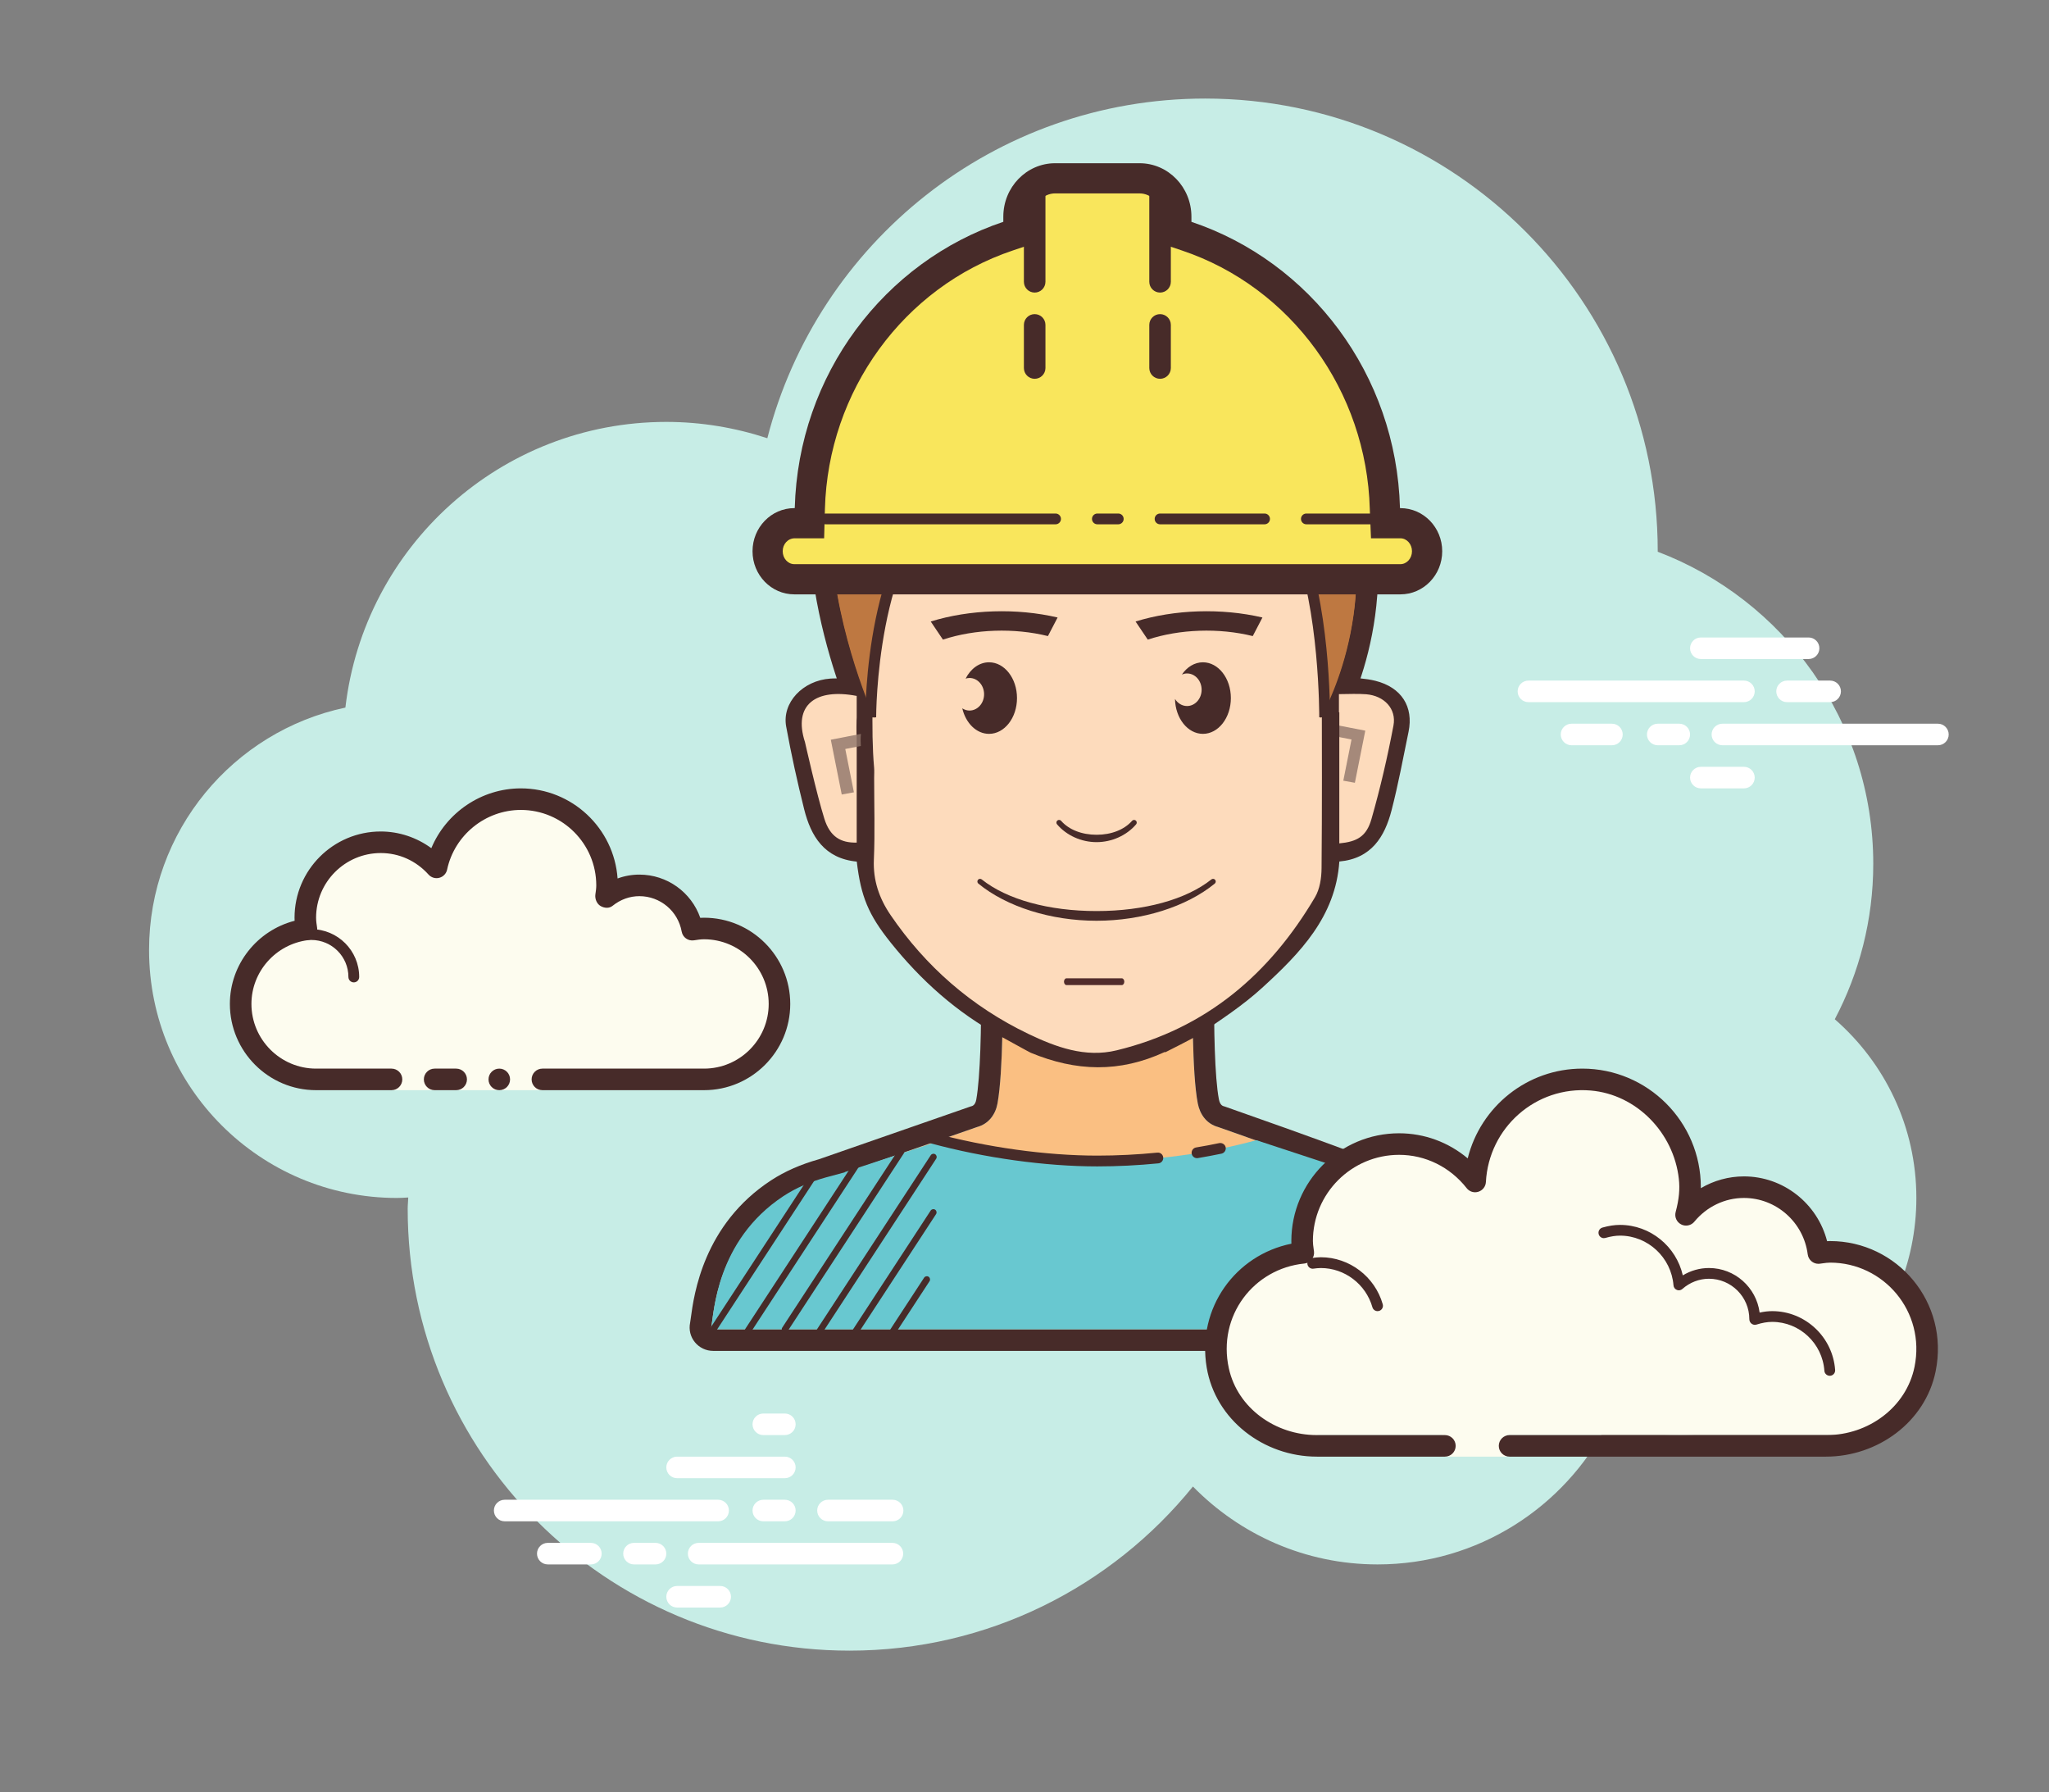 <?xml version="1.0" encoding="UTF-8" standalone="no"?>
<!DOCTYPE svg PUBLIC "-//W3C//DTD SVG 1.1//EN" "http://www.w3.org/Graphics/SVG/1.1/DTD/svg11.dtd">
<!-- Created with Vectornator (http://vectornator.io/) -->
<svg height="100%" stroke-miterlimit="10" style="fill-rule:nonzero;clip-rule:evenodd;stroke-linecap:round;stroke-linejoin:round;" version="1.1" viewBox="0 0 95.07 83.145" width="100%" xml:space="preserve" xmlns="http://www.w3.org/2000/svg" xmlns:vectornator="http://vectornator.io" xmlns:xlink="http://www.w3.org/1999/xlink">
<rect x="0" y="0" width="95.07" height="83.145" fill="#808080" stroke="none"/>
<defs/>
<g id="Calque-1" vectornator:layerName="Calque 1">
<path d="M85.131 47.282C86.266 45.127 86.916 42.677 86.916 40.072C86.916 33.451 82.757 27.815 76.915 25.594C76.915 25.587 76.916 25.58 76.916 25.572C76.916 13.974 67.514 4.572 55.916 4.572C46.132 4.572 37.935 11.273 35.603 20.329C34.127 19.844 32.554 19.572 30.916 19.572C23.224 19.572 16.893 25.365 16.026 32.824C10.822 33.925 6.916 38.541 6.916 44.072C6.916 50.423 12.065 55.572 18.416 55.572C18.593 55.572 18.768 55.56 18.942 55.55C18.938 55.725 18.916 55.896 18.916 56.072C18.916 67.394 28.094 76.572 39.416 76.572C45.853 76.572 51.591 73.6 55.35 68.958C57.528 71.183 60.556 72.572 63.916 72.572C68.566 72.572 72.59 69.922 74.582 66.054C75.634 66.389 76.753 66.572 77.916 66.572C83.991 66.572 88.916 61.647 88.916 55.572C88.916 52.261 87.446 49.299 85.131 47.282Z" fill="#c7ede6" fill-rule="nonzero" opacity="1" stroke="none" vectornator:layerName="path"/>
<path d="M33.321 70.572L23.416 70.572C23.14 70.572 22.916 70.348 22.916 70.072C22.916 69.796 23.14 69.572 23.416 69.572L33.321 69.572C33.597 69.572 33.821 69.796 33.821 70.072C33.821 70.348 33.598 70.572 33.321 70.572ZM36.416 70.572L35.416 70.572C35.14 70.572 34.916 70.348 34.916 70.072C34.916 69.796 35.14 69.572 35.416 69.572L36.416 69.572C36.692 69.572 36.916 69.796 36.916 70.072C36.916 70.348 36.693 70.572 36.416 70.572ZM41.407 72.572L32.416 72.572C32.14 72.572 31.916 72.348 31.916 72.072C31.916 71.796 32.14 71.572 32.416 71.572L41.407 71.572C41.683 71.572 41.907 71.796 41.907 72.072C41.907 72.348 41.683 72.572 41.407 72.572ZM30.416 72.572L29.416 72.572C29.14 72.572 28.916 72.348 28.916 72.072C28.916 71.796 29.14 71.572 29.416 71.572L30.416 71.572C30.692 71.572 30.916 71.796 30.916 72.072C30.916 72.348 30.693 72.572 30.416 72.572ZM27.416 72.572L25.416 72.572C25.14 72.572 24.916 72.348 24.916 72.072C24.916 71.796 25.14 71.572 25.416 71.572L27.416 71.572C27.692 71.572 27.916 71.796 27.916 72.072C27.916 72.348 27.693 72.572 27.416 72.572ZM33.416 74.572L31.416 74.572C31.14 74.572 30.916 74.348 30.916 74.072C30.916 73.796 31.14 73.572 31.416 73.572L33.416 73.572C33.692 73.572 33.916 73.796 33.916 74.072C33.916 74.348 33.692 74.572 33.416 74.572ZM36.416 65.572C36.239 65.572 35.593 65.572 35.416 65.572C35.14 65.572 34.916 65.796 34.916 66.072C34.916 66.348 35.14 66.572 35.416 66.572C35.593 66.572 36.239 66.572 36.416 66.572C36.692 66.572 36.916 66.348 36.916 66.072C36.916 65.796 36.692 65.572 36.416 65.572ZM36.416 67.572C36.239 67.572 31.593 67.572 31.416 67.572C31.14 67.572 30.916 67.796 30.916 68.072C30.916 68.348 31.14 68.572 31.416 68.572C31.593 68.572 36.239 68.572 36.416 68.572C36.692 68.572 36.916 68.348 36.916 68.072C36.916 67.796 36.692 67.572 36.416 67.572ZM41.416 69.572C41.239 69.572 38.593 69.572 38.416 69.572C38.14 69.572 37.916 69.796 37.916 70.072C37.916 70.348 38.14 70.572 38.416 70.572C38.593 70.572 41.239 70.572 41.416 70.572C41.692 70.572 41.916 70.348 41.916 70.072C41.916 69.796 41.692 69.572 41.416 69.572ZM80.916 32.572L70.916 32.572C70.64 32.572 70.416 32.348 70.416 32.072C70.416 31.796 70.64 31.572 70.916 31.572L80.916 31.572C81.192 31.572 81.416 31.796 81.416 32.072C81.416 32.348 81.192 32.572 80.916 32.572ZM84.916 32.572L82.916 32.572C82.64 32.572 82.416 32.348 82.416 32.072C82.416 31.796 82.64 31.572 82.916 31.572L84.916 31.572C85.192 31.572 85.416 31.796 85.416 32.072C85.416 32.348 85.192 32.572 84.916 32.572ZM89.916 34.572L79.916 34.572C79.64 34.572 79.416 34.348 79.416 34.072C79.416 33.796 79.64 33.572 79.916 33.572L89.916 33.572C90.192 33.572 90.416 33.796 90.416 34.072C90.416 34.348 90.193 34.572 89.916 34.572ZM77.916 34.572L76.916 34.572C76.64 34.572 76.416 34.348 76.416 34.072C76.416 33.796 76.64 33.572 76.916 33.572L77.916 33.572C78.192 33.572 78.416 33.796 78.416 34.072C78.416 34.348 78.192 34.572 77.916 34.572ZM74.791 34.572L72.916 34.572C72.64 34.572 72.416 34.348 72.416 34.072C72.416 33.796 72.64 33.572 72.916 33.572L74.791 33.572C75.067 33.572 75.291 33.796 75.291 34.072C75.291 34.348 75.067 34.572 74.791 34.572ZM83.916 30.572L78.916 30.572C78.64 30.572 78.416 30.348 78.416 30.072C78.416 29.796 78.64 29.572 78.916 29.572L83.916 29.572C84.192 29.572 84.416 29.796 84.416 30.072C84.416 30.348 84.193 30.572 83.916 30.572ZM80.916 36.572L78.916 36.572C78.64 36.572 78.416 36.348 78.416 36.072C78.416 35.796 78.64 35.572 78.916 35.572L80.916 35.572C81.192 35.572 81.416 35.796 81.416 36.072C81.416 36.348 81.192 36.572 80.916 36.572Z" fill="#ffffff" fill-rule="nonzero" opacity="1" stroke="none" vectornator:layerName="path"/>
<path d="M18.166 50.072C18.166 50.072 16.599 50.072 14.666 50.072C12.733 50.072 11.166 48.505 11.166 46.572C11.166 44.791 12.501 43.338 14.221 43.117C14.193 42.938 14.166 42.759 14.166 42.572C14.166 40.639 15.733 39.072 17.666 39.072C18.698 39.072 19.616 39.527 20.256 40.237C20.64 38.429 22.243 37.072 24.166 37.072C26.375 37.072 28.166 38.863 28.166 41.072C28.166 41.263 28.136 41.446 28.11 41.63C28.538 41.286 29.075 41.072 29.666 41.072C30.894 41.072 31.911 41.959 32.121 43.127C32.3 43.099 32.479 43.072 32.666 43.072C34.599 43.072 36.166 44.639 36.166 46.572C36.166 48.505 34.599 50.072 32.666 50.072C30.733 50.072 25.166 50.072 25.166 50.072L25.166 50.572L18.166 50.572L18.166 50.072Z" fill="#fdfcef" fill-rule="nonzero" opacity="1" stroke="none" vectornator:layerName="path"/>
<path d="M16.416 45.572C16.554 45.572 16.666 45.46 16.666 45.322C16.666 44.099 15.671 43.104 14.448 43.104C14.414 43.113 13.711 43.103 13.204 43.24C13.071 43.276 12.992 43.413 13.028 43.546C13.064 43.68 13.201 43.759 13.334 43.722C13.778 43.602 14.434 43.602 14.447 43.604C15.395 43.604 16.166 44.375 16.166 45.322C16.166 45.46 16.278 45.572 16.416 45.572ZM23.166 49.572C22.89 49.572 22.666 49.796 22.666 50.072C22.666 50.349 22.89 50.572 23.166 50.572C23.442 50.572 23.666 50.349 23.666 50.072C23.666 49.796 23.442 49.572 23.166 49.572Z" fill="#472b29" fill-rule="nonzero" opacity="1" stroke="none" vectornator:layerName="path"/>
<path d="M14.666 50.572L18.166 50.572C18.442 50.572 18.666 50.348 18.666 50.072C18.666 49.796 18.442 49.572 18.166 49.572L14.666 49.572C13.012 49.572 11.666 48.226 11.666 46.572C11.666 45.076 12.791 43.804 14.284 43.613C14.418 43.595 14.539 43.525 14.62 43.417C14.701 43.309 14.735 43.173 14.714 43.04C14.691 42.886 14.666 42.732 14.666 42.572C14.666 40.918 16.012 39.572 17.666 39.572C18.516 39.572 19.304 39.927 19.885 40.572C20.01 40.711 20.206 40.77 20.385 40.72C20.567 40.671 20.706 40.525 20.745 40.341C21.086 38.737 22.525 37.572 24.166 37.572C26.096 37.572 27.666 39.142 27.666 41.072C27.666 41.215 27.645 41.352 27.625 41.49C27.596 41.693 27.688 41.928 27.867 42.03C28.046 42.132 28.263 42.148 28.423 42.02C28.788 41.727 29.217 41.572 29.666 41.572C30.632 41.572 31.458 42.263 31.629 43.216C31.677 43.483 31.925 43.662 32.198 43.621C32.352 43.597 32.506 43.572 32.666 43.572C34.32 43.572 35.666 44.918 35.666 46.572C35.666 48.226 34.32 49.572 32.666 49.572L25.166 49.572C24.89 49.572 24.666 49.796 24.666 50.072C24.666 50.348 24.89 50.572 25.166 50.572L32.666 50.572C34.872 50.572 36.666 48.778 36.666 46.572C36.666 44.366 34.872 42.572 32.666 42.572C32.607 42.572 32.55 42.574 32.492 42.578C32.078 41.392 30.955 40.572 29.666 40.572C29.317 40.572 28.977 40.633 28.655 40.752C28.49 38.419 26.54 36.572 24.166 36.572C22.335 36.572 20.7 37.699 20.013 39.346C19.333 38.848 18.511 38.572 17.666 38.572C15.46 38.572 13.666 40.366 13.666 42.572C13.666 42.62 13.667 42.667 13.67 42.714C11.927 43.162 10.666 44.741 10.666 46.572C10.666 48.778 12.46 50.572 14.666 50.572Z" fill="#472b29" fill-rule="nonzero" opacity="1" stroke="none" vectornator:layerName="path"/>
<path d="M20.166 49.572C20.325 49.572 21.007 49.572 21.166 49.572C21.442 49.572 21.666 49.796 21.666 50.072C21.666 50.348 21.442 50.572 21.166 50.572C21.007 50.572 20.325 50.572 20.166 50.572C19.89 50.572 19.666 50.348 19.666 50.072C19.666 49.796 19.89 49.572 20.166 49.572Z" fill="#472b29" fill-rule="nonzero" opacity="1" stroke="none" vectornator:layerName="path"/>
<path d="M40.122 33.467C39.964 33.12 36.285 24.908 39.08 19.324C40.237 17.011 42.337 15.497 45.32 14.822C47.039 13.637 49.1 12.986 51.137 12.986C52.846 12.986 54.505 13.428 56.069 14.3C59.952 16.465 62.339 20.744 62.831 22.363C64.67 28.4 61.82 33.307 61.698 33.513L60.758 35.1L60.769 33.255C60.769 33.205 60.784 28.531 59.674 25.54C58.254 26.333 56.53 26.75 54.649 26.75C51.402 26.75 47.811 25.564 44.246 23.319C41.079 25.807 41.078 33.178 41.078 33.255L41.09 35.587L40.122 33.467Z" fill="#be7841" fill-rule="nonzero" opacity="1" stroke="none" vectornator:layerName="path"/>
<path d="M51.136 13.486C52.648 13.486 54.245 13.856 55.826 14.737C59.647 16.868 61.913 21.064 62.353 22.509C64.148 28.404 61.268 33.259 61.268 33.259C61.268 33.259 61.303 27.877 59.914 24.81C58.481 25.756 56.684 26.25 54.648 26.25C51.571 26.25 47.95 25.121 44.228 22.716C40.534 25.174 40.578 33.259 40.578 33.259C40.578 33.259 33.582 17.899 45.527 15.287C47.044 14.219 49.007 13.486 51.136 13.486M51.136 12.486C49.03 12.486 46.901 13.149 45.116 14.356C42.029 15.076 39.848 16.671 38.632 19.1C35.731 24.896 39.504 33.319 39.666 33.675L41.596 37.913L41.576 33.256C41.567 31.291 42.055 26.054 44.293 23.941C47.835 26.109 51.402 27.252 54.647 27.252C56.387 27.252 58.002 26.909 59.386 26.253C60.282 29.147 60.267 33.209 60.267 33.254L60.243 36.946L62.127 33.77C62.254 33.556 65.21 28.464 63.308 22.218C62.775 20.468 60.364 16.123 56.312 13.864C54.674 12.95 52.932 12.486 51.136 12.486L51.136 12.486Z" fill="#472b29" fill-rule="nonzero" opacity="1" stroke="none" vectornator:layerName="path"/>
<path d="M65.8 55.775C65.129 55.301 56.524 52.284 56.524 52.284C55.977 52.137 55.673 51.689 55.575 51.189C55.299 49.773 55.332 46.367 55.339 45.759C55.34 45.711 55.296 45.675 55.242 45.675L54.917 45.675L46.938 45.675L46.613 45.675C46.559 45.675 46.516 45.712 46.516 45.759C46.522 46.361 46.55 49.698 46.28 51.189C46.189 51.691 45.878 52.137 45.331 52.284L38.297 54.731C37.593 54.926 36.916 55.205 36.322 55.594C33.217 57.625 33.128 60.949 32.999 61.568C32.988 61.621 33.034 61.669 33.094 61.669L50.927 61.669L68.76 61.669C68.821 61.669 68.866 61.621 68.855 61.568C68.732 60.966 68.686 57.816 65.8 55.775Z" fill="#fabf82" fill-rule="nonzero" opacity="1" stroke="none" vectornator:layerName="path"/>
<path d="M55.243 45.674C55.297 45.674 55.34 45.71 55.34 45.758C55.333 46.366 55.3 49.772 55.576 51.188C55.674 51.689 55.978 52.136 56.525 52.283C56.525 52.283 65.13 55.299 65.801 55.774C68.687 57.816 68.733 60.966 68.858 61.566C68.869 61.619 68.823 61.667 68.763 61.667L50.929 61.667L33.096 61.667C33.035 61.667 32.99 61.619 33.001 61.566C33.13 60.947 33.219 57.623 36.324 55.592C36.918 55.203 37.595 54.925 38.299 54.729L45.333 52.282C45.88 52.135 46.191 51.689 46.282 51.187C46.552 49.696 46.524 46.359 46.518 45.757C46.517 45.709 46.561 45.673 46.614 45.673L46.939 45.673L54.918 45.673L55.243 45.674M55.243 44.674L54.918 44.674L46.939 44.674L46.614 44.674C46.32 44.674 46.034 44.793 45.829 45C45.625 45.207 45.514 45.48 45.517 45.77C45.537 47.607 45.489 49.95 45.297 51.01C45.25 51.27 45.116 51.306 45.072 51.318L45.037 51.327L45.003 51.339L37.998 53.776C37.156 54.012 36.408 54.342 35.775 54.756C32.636 56.809 32.198 60.06 32.054 61.128C32.04 61.23 32.031 61.31 32.02 61.363C31.954 61.682 32.034 62.01 32.24 62.263C32.449 62.52 32.76 62.667 33.094 62.667L50.927 62.667L68.76 62.667C69.094 62.667 69.405 62.52 69.614 62.263C69.82 62.01 69.9 61.682 69.834 61.363C69.823 61.308 69.814 61.226 69.8 61.122C69.656 59.997 69.275 57.01 66.375 54.958C65.692 54.475 60.116 52.484 56.853 51.34L56.818 51.328L56.782 51.318C56.739 51.306 56.608 51.271 56.555 50.997C56.36 49.997 56.315 47.641 56.338 45.77C56.341 45.48 56.231 45.206 56.026 45C55.823 44.793 55.537 44.674 55.243 44.674L55.243 44.674Z" fill="#472b29" fill-rule="nonzero" opacity="1" stroke="none" vectornator:layerName="path"/>
<path d="M64.566 35.091C64.719 34.566 64.848 34.05 65.03 33.538C65.267 32.868 65.099 32.438 64.357 32.023C64.323 32.004 64.295 31.982 64.266 31.96C64.147 31.941 64.033 31.926 63.937 31.914C63.269 31.835 62.082 31.8 61.737 31.104C61.346 30.315 61.54 29.477 61.641 28.644C61.752 27.727 61.408 26.844 61.405 25.93C61.343 25.84 61.299 25.734 61.286 25.607C61.149 24.258 60.756 22.968 60.231 21.721C58.384 19.272 54.934 17.62 50.987 17.62C45.1 17.62 40.31 21.292 40.31 25.805C40.31 26.019 40.324 26.23 40.346 26.439C40.288 27.255 40.211 27.982 40.248 28.875C40.281 29.665 40.166 30.252 40.242 31.295C40.285 31.883 40.017 31.504 39.078 31.55C38.958 31.55 38.842 31.551 38.728 31.559C37.698 31.628 36.865 32.291 36.687 33.112C36.813 33.19 36.914 33.314 36.96 33.498C37.335 35.022 37.283 36.785 38.042 38.201C38.466 38.992 39.128 39.102 39.808 39.612C40.185 39.895 40.257 40.214 40.36 40.637C40.742 42.202 41.801 43.533 42.963 44.669C43.551 45.244 44.182 45.761 44.819 46.284C45.348 46.718 45.902 47.22 46.557 47.478C46.776 47.564 46.912 47.719 46.978 47.893C47.412 48.126 48.026 48.454 48.026 48.448C50.123 49.291 52.134 49.363 54.256 48.407C54.256 48.415 54.256 48.423 54.256 48.431C54.267 48.424 55.289 47.93 55.707 47.699C55.74 47.654 55.778 47.609 55.828 47.567C56.471 47.023 57.183 46.569 57.845 46.049C58.389 45.621 58.835 45.148 59.256 44.634C59.159 44.411 59.374 44.603 59.574 44.37C60.515 43.277 61.399 41.555 61.552 40.153C61.56 40.081 61.612 40.029 61.65 39.977C61.528 39.588 61.83 39.376 62.386 39.361C62.888 39.348 63.187 38.779 63.572 38.505C63.859 37.403 64.248 36.179 64.566 35.091Z" fill="#fddbbc" fill-rule="nonzero" opacity="1" stroke="none" vectornator:layerName="path"/>
<path d="M62.02 34.171C62.032 33.993 62.035 33.814 62.015 33.637L63.347 33.895L62.864 36.313L62.327 36.215L62.708 34.304L62.02 34.171Z" fill="#8e7469" fill-rule="nonzero" opacity="0.8" stroke="none" vectornator:layerName="path"/>
<path d="M63.819 31.583C63.361 31.467 62.875 31.456 62.36 31.392C62.36 31.337 62.229 31.451 62.229 31.396C61.904 31.364 61.732 30.98 61.727 30.579C61.718 29.77 61.617 28.883 61.689 28.035C61.71 27.27 61.573 26.781 61.426 26.239C61.449 26.017 61.463 25.793 61.463 25.566C61.463 20.927 56.673 17.153 50.786 17.153C44.899 17.153 40.109 20.927 40.109 25.566C40.109 25.786 40.123 26.003 40.145 26.218C40.087 27.057 40.01 27.804 40.047 28.721C40.08 29.533 39.965 30.136 40.041 31.208C40.084 31.812 39.816 31.423 38.877 31.47C38.757 31.47 38.641 31.471 38.527 31.479C37.25 31.567 36.274 32.593 36.477 33.703C36.712 34.989 36.993 36.268 37.311 37.538C37.626 38.794 38.247 39.823 39.753 39.969C39.947 41.603 40.293 42.433 41.323 43.721C42.722 45.471 44.381 46.963 46.386 48.051C46.594 48.164 47.826 48.846 47.826 48.837C49.923 49.704 51.934 49.777 54.056 48.795C54.056 48.803 54.056 48.811 54.056 48.82C54.069 48.812 55.392 48.154 55.642 47.986C56.648 47.31 57.674 46.634 58.559 45.826C60.314 44.224 61.97 42.526 62.143 39.964C63.631 39.83 64.248 38.816 64.566 37.589C64.877 36.387 65.103 35.164 65.354 33.948C65.594 32.782 65.028 31.888 63.819 31.583ZM39.749 39.087C39.003 39.106 38.509 38.812 38.248 37.978C37.89 36.835 37.356 34.45 37.35 34.429C36.786 32.69 37.851 31.918 39.749 32.283L39.749 33.293C39.74 33.293 39.73 34.132 39.75 34.136L39.749 39.087L39.749 39.087ZM61.318 40.28C61.314 40.731 61.239 41.24 61.013 41.623C58.932 45.146 56.003 47.708 51.806 48.725C50.35 49.078 48.986 48.571 47.719 47.964C45.066 46.692 42.943 44.825 41.321 42.448C40.79 41.669 40.505 40.833 40.546 39.876C40.6 38.612 40.559 37.344 40.559 36.077C40.559 35.921 40.571 35.765 40.557 35.611C40.245 32.134 40.968 25.693 40.968 25.566C40.968 21.379 45.372 17.973 50.786 17.973C56.2 17.973 60.781 21.379 60.781 25.566C60.781 25.652 60.815 25.753 60.812 25.838C61.183 26.193 60.909 29.577 61.294 31.284C61.337 31.477 61.33 31.682 61.33 31.881C61.333 34.681 61.345 37.481 61.318 40.28ZM64.654 33.658C64.378 35.116 64.042 36.567 63.633 37.996C63.402 38.803 62.967 39.046 62.141 39.124L62.141 34.147C62.143 34.146 62.145 34.146 62.146 34.146C62.145 34.13 62.142 34.116 62.142 34.099L62.142 33.048C62.136 33.045 62.13 33.042 62.124 33.039L62.124 32.2C62.568 32.2 62.981 32.173 63.39 32.206C64.216 32.273 64.802 32.873 64.654 33.658Z" fill="#472b29" fill-rule="nonzero" opacity="1" stroke="none" vectornator:layerName="path"/>
<path d="M39.942 34.605C39.929 34.418 39.927 34.23 39.947 34.044L38.548 34.315L39.055 36.857L39.62 36.754L39.219 34.745L39.942 34.605Z" fill="#8e7469" fill-rule="nonzero" opacity="0.8" stroke="none" vectornator:layerName="path"/>
<path d="M50.879 39.066C51.586 39.066 52.272 38.757 52.714 38.24C52.758 38.188 52.752 38.11 52.701 38.065L52.701 38.065C52.649 38.021 52.571 38.026 52.526 38.077C52.166 38.488 51.566 38.724 50.88 38.724C50.193 38.724 49.593 38.488 49.233 38.077C49.208 38.049 49.174 38.035 49.139 38.035C49.11 38.035 49.081 38.045 49.058 38.065C49.006 38.11 49 38.188 49.045 38.24C49.486 38.757 50.172 39.066 50.879 39.066Z" fill="#472b29" fill-rule="nonzero" opacity="1" stroke="none" vectornator:layerName="path"/>
<path d="M48.622 29.507L49.071 28.645C47.173 28.2 44.988 28.271 43.184 28.831L43.75 29.671C45.232 29.181 47.055 29.119 48.622 29.507ZM58.126 29.507L58.575 28.645C56.677 28.2 54.492 28.271 52.688 28.831L53.254 29.671C54.736 29.181 56.559 29.119 58.126 29.507Z" fill="#472b29" fill-rule="nonzero" opacity="1" stroke="none" vectornator:layerName="path"/>
<path d="M45.89 30.723C45.434 30.723 45.034 31.025 44.803 31.48C44.861 31.462 44.92 31.45 44.983 31.45C45.357 31.45 45.66 31.788 45.66 32.206C45.66 32.624 45.357 32.962 44.983 32.962C44.861 32.962 44.747 32.923 44.648 32.859C44.808 33.544 45.303 34.043 45.89 34.043C46.606 34.043 47.187 33.3 47.187 32.383C47.187 31.466 46.607 30.723 45.89 30.723ZM55.813 30.723C55.424 30.723 55.076 30.943 54.838 31.291C54.912 31.26 54.992 31.24 55.076 31.24C55.45 31.24 55.753 31.578 55.753 31.996C55.753 32.413 55.45 32.752 55.076 32.752C54.844 32.752 54.64 32.621 54.518 32.423C54.535 33.321 55.108 34.043 55.813 34.043C56.529 34.043 57.11 33.3 57.11 32.383C57.11 31.466 56.53 30.723 55.813 30.723Z" fill="#472b29" fill-rule="nonzero" opacity="1" stroke="none" vectornator:layerName="path"/>
<path d="M56.363 40.989C56.416 40.946 56.424 40.867 56.381 40.815L56.381 40.815C56.338 40.762 56.26 40.753 56.206 40.796C55.037 41.728 53.095 42.263 50.879 42.263C48.663 42.263 46.721 41.728 45.551 40.796C45.528 40.778 45.501 40.769 45.473 40.769C45.437 40.769 45.4 40.785 45.376 40.815C45.333 40.868 45.341 40.946 45.394 40.99C46.714 42.069 48.764 42.713 50.878 42.713C52.993 42.712 55.043 42.068 56.363 40.989Z" fill="#472b29" fill-rule="nonzero" opacity="1" stroke="none" vectornator:layerName="path"/>
<path d="M65.92 55.68C65.247 55.198 64.471 54.844 63.649 54.613L62.784 54.38C62.79 54.378 62.796 54.377 62.801 54.375L58.293 52.892C56.006 53.515 53.552 53.857 50.994 53.857C48.436 53.857 45.982 53.514 43.695 52.892L39.187 54.375C39.193 54.377 39.199 54.378 39.205 54.38L38.318 54.619C37.611 54.817 36.932 55.1 36.336 55.495C33.219 57.559 33.13 60.936 33.001 61.564C32.99 61.618 33.036 61.666 33.096 61.666L50.994 61.666L68.892 61.666C68.953 61.666 68.998 61.617 68.987 61.564C68.862 60.955 68.817 57.755 65.92 55.68Z" fill="#68c8d0" fill-rule="nonzero" opacity="1" stroke="none" vectornator:layerName="path"/>
<path d="M50.908 54.108C48.499 54.108 45.677 53.716 43.165 53.033C43.032 52.997 42.953 52.859 42.989 52.726C43.025 52.593 43.161 52.516 43.296 52.55C45.767 53.222 48.542 53.608 50.908 53.608C51.837 53.608 52.775 53.561 53.698 53.469C53.841 53.454 53.958 53.557 53.971 53.694C53.985 53.831 53.885 53.954 53.747 53.967C52.809 54.06 51.854 54.108 50.908 54.108Z" fill="#472b29" fill-rule="nonzero" opacity="1" stroke="none" vectornator:layerName="path"/>
<path d="M55.538 53.726C55.418 53.726 55.312 53.639 55.292 53.516C55.27 53.38 55.362 53.251 55.498 53.229C55.686 53.199 55.875 53.165 56.061 53.129C56.232 53.097 56.403 53.063 56.574 53.027C56.707 53.006 56.841 53.086 56.869 53.222C56.896 53.357 56.809 53.489 56.674 53.517C56.502 53.552 56.328 53.586 56.153 53.62C55.962 53.656 55.77 53.69 55.578 53.723C55.565 53.725 55.551 53.726 55.538 53.726Z" fill="#472b29" fill-rule="nonzero" opacity="1" stroke="none" vectornator:layerName="path"/>
<path d="M33.096 61.818C33.068 61.818 33.039 61.81 33.014 61.794C32.945 61.748 32.925 61.655 32.971 61.586L37.796 54.203C37.841 54.134 37.935 54.113 38.004 54.159C38.073 54.205 38.093 54.298 38.047 54.367L33.222 61.75C33.193 61.793 33.145 61.818 33.096 61.818Z" fill="#472b29" fill-rule="nonzero" opacity="1" stroke="none" vectornator:layerName="path"/>
<path d="M34.582 62.066C34.554 62.066 34.525 62.058 34.5 62.042C34.431 61.996 34.411 61.903 34.457 61.834L39.845 53.59C39.89 53.52 39.984 53.5 40.053 53.546C40.122 53.592 40.142 53.685 40.096 53.754L34.708 61.998C34.679 62.041 34.631 62.066 34.582 62.066Z" fill="#472b29" fill-rule="nonzero" opacity="1" stroke="none" vectornator:layerName="path"/>
<path d="M36.42 61.818C36.392 61.818 36.363 61.81 36.338 61.794C36.269 61.748 36.249 61.655 36.295 61.586L41.683 53.342C41.728 53.273 41.822 53.253 41.891 53.298C41.96 53.344 41.98 53.437 41.934 53.506L36.546 61.75C36.517 61.793 36.469 61.818 36.42 61.818Z" fill="#472b29" fill-rule="nonzero" opacity="1" stroke="none" vectornator:layerName="path"/>
<path d="M37.922 62.066C37.894 62.066 37.865 62.058 37.84 62.042C37.771 61.996 37.751 61.903 37.797 61.834L43.185 53.59C43.231 53.52 43.324 53.5 43.393 53.546C43.462 53.592 43.482 53.685 43.436 53.754L38.048 61.998C38.018 62.041 37.97 62.066 37.922 62.066Z" fill="#472b29" fill-rule="nonzero" opacity="1" stroke="none" vectornator:layerName="path"/>
<path d="M39.477 62.248C39.449 62.248 39.42 62.24 39.395 62.224C39.326 62.178 39.306 62.085 39.352 62.016L43.18 56.159C43.225 56.09 43.319 56.07 43.388 56.115C43.457 56.161 43.477 56.254 43.431 56.323L39.603 62.18C39.573 62.224 39.526 62.248 39.477 62.248Z" fill="#472b29" fill-rule="nonzero" opacity="1" stroke="none" vectornator:layerName="path"/>
<path d="M41.088 62.432C41.06 62.432 41.031 62.424 41.006 62.408C40.937 62.362 40.917 62.269 40.963 62.2L42.877 59.271C42.922 59.202 43.015 59.182 43.085 59.227C43.154 59.273 43.174 59.366 43.128 59.435L41.214 62.364C41.185 62.408 41.137 62.432 41.088 62.432Z" fill="#472b29" fill-rule="nonzero" opacity="1" stroke="none" vectornator:layerName="path"/>
<path d="M52.052 45.697C52.114 45.697 52.166 45.625 52.166 45.54C52.166 45.455 52.114 45.383 52.052 45.383L49.481 45.383C49.419 45.383 49.367 45.455 49.367 45.54C49.367 45.625 49.419 45.697 49.481 45.697L52.052 45.697Z" fill="#512c2b" fill-rule="nonzero" opacity="1" stroke="none" vectornator:layerName="path"/>
<path d="M55.826 14.8C52.018 12.676 48.122 13.523 45.525 15.351C33.581 17.962 40.577 33.322 40.577 33.322C40.577 33.322 40.533 25.237 44.227 22.779C50.413 26.775 56.315 27.249 59.914 24.873C61.303 27.94 61.268 33.322 61.268 33.322C61.268 33.322 64.148 28.467 62.353 22.572C61.913 21.127 59.647 16.93 55.826 14.8Z" fill="#be7841" fill-rule="nonzero" opacity="1" stroke="none" vectornator:layerName="path"/>
<path d="M61.711 33.281L61.211 33.277C61.211 33.225 61.229 28.214 59.97 25.195C56.045 27.549 50.02 26.731 44.122 23.035C40.652 25.494 40.652 33.199 40.652 33.278L40.152 33.28C40.15 32.945 40.15 25.031 43.98 22.527C44.061 22.471 44.168 22.471 44.251 22.525C50.15 26.269 56.166 27.073 59.947 24.62C60.009 24.58 60.084 24.567 60.152 24.59C60.222 24.611 60.279 24.659 60.31 24.726C61.73 27.807 61.712 33.058 61.711 33.281Z" fill="#472b29" fill-rule="nonzero" opacity="1" stroke="none" vectornator:layerName="path"/>
<g opacity="1" vectornator:layerName="g">
<path d="M66.916 66.572L61.166 66.572C58.681 67.322 56.666 65.307 56.666 62.822C56.666 60.489 58.448 58.593 60.721 58.367C60.699 58.186 60.666 58.009 60.666 57.822C60.666 55.337 62.681 53.322 65.166 53.322C66.604 53.322 67.869 54.008 68.693 55.058C68.833 52.422 70.995 50.322 73.666 50.322C76.427 50.322 78.666 52.561 78.666 55.322C78.666 55.768 78.589 56.192 78.479 56.604C79.121 55.827 80.079 55.322 81.166 55.322C82.947 55.322 84.4 56.657 84.621 58.377C84.802 58.355 84.979 58.322 85.166 58.322C87.651 58.322 89.666 60.337 89.666 62.822C89.666 65.307 87.651 67.322 85.166 66.572L75.666 66.572L69.916 66.572L69.916 67.572L66.916 67.572L66.916 66.572Z" fill="#fdfcef" fill-rule="nonzero" opacity="1" stroke="none" vectornator:layerName="path"/>
<path d="M73.416 49.572C76.449 49.572 78.916 52.039 78.916 55.072C78.916 55.088 78.916 55.103 78.916 55.119C79.518 54.764 80.206 54.572 80.916 54.572C82.747 54.572 84.327 55.833 84.774 57.577C84.821 57.574 84.868 57.572 84.916 57.572C88.015 57.572 90.465 60.406 89.809 63.619C89.329 65.97 87.12 67.572 84.72 67.572L70.041 67.572C69.765 67.572 69.541 67.348 69.541 67.072C69.541 66.796 69.765 66.572 70.041 66.572L84.759 66.572C86.679 66.572 88.446 65.29 88.83 63.409C89.355 60.839 87.395 58.572 84.916 58.572C84.799 58.572 84.686 58.589 84.573 58.604L84.432 58.623C84.411 58.626 84.391 58.627 84.37 58.627C84.124 58.627 83.908 58.442 83.875 58.19C83.684 56.697 82.412 55.572 80.916 55.572C80.031 55.572 79.193 55.973 78.615 56.672C78.517 56.79 78.374 56.854 78.229 56.854C78.151 56.854 78.073 56.836 78.001 56.798C77.792 56.691 77.687 56.452 77.747 56.225C77.907 55.625 77.949 55.156 77.894 54.676C77.654 52.549 75.935 50.767 73.802 50.588C71.251 50.373 69.077 52.316 68.943 54.834C68.932 55.042 68.793 55.221 68.594 55.284C68.544 55.3 68.493 55.308 68.442 55.308C68.292 55.308 68.146 55.239 68.05 55.116C67.278 54.135 66.137 53.572 64.916 53.572C62.71 53.572 60.916 55.366 60.916 57.572C60.916 57.689 60.933 57.802 60.948 57.915L60.967 58.056C60.983 58.19 60.945 58.324 60.861 58.429C60.777 58.534 60.654 58.601 60.521 58.614C58.169 58.848 56.479 61.043 57.017 63.479C57.425 65.332 59.191 66.572 61.089 66.572L67.041 66.572C67.317 66.572 67.541 66.796 67.541 67.072C67.541 67.348 67.317 67.572 67.041 67.572L61.103 67.572C58.636 67.572 56.395 65.868 55.988 63.434C55.526 60.671 57.332 58.214 59.919 57.694C59.917 57.654 59.916 57.613 59.916 57.572C59.916 54.815 62.159 52.572 64.916 52.572C66.092 52.572 67.209 52.988 68.099 53.736C68.697 51.332 70.861 49.572 73.416 49.572L73.416 49.572Z" fill="#472b29" fill-rule="nonzero" opacity="1" stroke="none" vectornator:layerName="path"/>
<path d="M75.166 56.822C76.569 56.822 77.775 57.821 78.079 59.163C78.446 58.941 78.865 58.822 79.291 58.822C80.493 58.822 81.489 59.719 81.644 60.89C81.847 60.845 82.04 60.822 82.229 60.822C83.758 60.822 85.04 62.022 85.147 63.554C85.156 63.692 85.053 63.811 84.915 63.821C84.909 63.821 84.903 63.821 84.897 63.821C84.767 63.821 84.657 63.72 84.648 63.589C84.559 62.318 83.497 61.321 82.229 61.321C82 61.321 81.759 61.363 81.491 61.448C81.469 61.455 81.446 61.458 81.424 61.458C81.369 61.458 81.314 61.438 81.268 61.404C81.204 61.357 81.166 61.275 81.166 61.195C81.166 60.161 80.325 59.32 79.291 59.32C78.844 59.32 78.406 59.488 78.06 59.793C78.013 59.834 77.954 59.856 77.895 59.856C77.863 59.856 77.832 59.85 77.802 59.837C77.714 59.802 77.654 59.72 77.647 59.625C77.545 58.333 76.456 57.32 75.168 57.32C74.96 57.32 74.743 57.354 74.486 57.427C74.463 57.434 74.439 57.437 74.416 57.437C74.307 57.437 74.209 57.364 74.177 57.255C74.139 57.122 74.216 56.984 74.349 56.946C74.649 56.862 74.91 56.822 75.166 56.822L75.166 56.822ZM61.283 58.322C62.609 58.322 63.791 59.219 64.157 60.504C64.195 60.637 64.118 60.775 63.985 60.813C63.962 60.82 63.939 60.823 63.917 60.823C63.808 60.823 63.708 60.751 63.677 60.641C63.372 59.57 62.388 58.823 61.284 58.823C61.167 58.823 61.054 58.837 60.942 58.852C60.93 58.854 60.919 58.855 60.907 58.855C60.786 58.855 60.678 58.763 60.661 58.638C60.642 58.501 60.738 58.375 60.875 58.357C61.008 58.338 61.144 58.322 61.283 58.322L61.283 58.322Z" fill="#472b29" fill-rule="nonzero" opacity="1" stroke="none" vectornator:layerName="path"/>
</g>
<g opacity="1" vectornator:layerName="g">
<path d="M36.855 26.872C36.171 26.872 35.616 26.289 35.616 25.572C35.616 24.855 36.172 24.272 36.855 24.272L37.537 24.272L37.575 23.59C37.729 17.823 41.427 12.745 46.775 10.954L47.253 10.794L47.253 10.052C47.253 9.071 48.018 8.272 48.958 8.272L52.874 8.272C53.814 8.272 54.579 9.071 54.579 10.052L54.579 10.794L55.057 10.954C60.406 12.745 64.103 17.823 64.257 23.59L64.276 24.272L64.958 24.272C65.661 24.272 66.217 24.855 66.217 25.572C66.217 26.289 65.661 26.872 64.978 26.872L36.855 26.872Z" fill="#f9e65c" fill-rule="nonzero" opacity="1" stroke="none" vectornator:layerName="path"/>
<path d="M52.874 8.972C53.428 8.972 53.879 9.457 53.879 10.053L53.879 10.291L53.879 11.298L54.834 11.618C59.904 13.316 63.409 18.135 63.556 23.609L63.612 24.971L64.975 24.971C65.272 24.971 65.514 25.24 65.514 25.571C65.514 25.902 65.272 26.171 64.975 26.171L36.855 26.171C36.558 26.171 36.316 25.902 36.316 25.571C36.316 25.24 36.558 24.971 36.875 24.971L38.238 24.971L38.275 23.609C38.422 18.135 41.927 13.316 46.997 11.618L47.952 11.298L47.952 10.291L47.952 10.052C47.952 9.456 48.403 8.971 48.957 8.971L52.874 8.971M52.874 7.572L48.957 7.572C47.629 7.572 46.552 8.682 46.552 10.052L46.552 10.29C41.048 12.134 37.042 17.357 36.875 23.571L36.855 23.571C35.784 23.572 34.916 24.468 34.916 25.572C34.916 26.676 35.784 27.572 36.855 27.572L64.976 27.572C66.048 27.572 66.916 26.676 66.916 25.572C66.916 24.468 66.048 23.572 64.977 23.572L64.957 23.572C64.79 17.358 60.783 12.134 55.28 10.291L55.28 10.052C55.28 8.682 54.203 7.572 52.874 7.572L52.874 7.572Z" fill="#472b29" fill-rule="nonzero" opacity="1" stroke="none" vectornator:layerName="path"/>
<path d="M48.007 13.572C47.731 13.572 47.507 13.348 47.507 13.072L47.507 8.572C47.507 8.296 47.731 8.072 48.007 8.072C48.283 8.072 48.507 8.296 48.507 8.572L48.507 13.072C48.507 13.348 48.283 13.572 48.007 13.572ZM53.825 13.572C53.549 13.572 53.325 13.348 53.325 13.072L53.325 9.072C53.325 8.796 53.549 8.572 53.825 8.572C54.101 8.572 54.325 8.796 54.325 9.072L54.325 13.072C54.325 13.348 54.102 13.572 53.825 13.572ZM53.825 17.572C53.549 17.572 53.325 17.348 53.325 17.072L53.325 15.072C53.325 14.796 53.549 14.572 53.825 14.572C54.101 14.572 54.325 14.796 54.325 15.072L54.325 17.072C54.325 17.348 54.102 17.572 53.825 17.572ZM48.007 17.572C47.731 17.572 47.507 17.348 47.507 17.072L47.507 15.072C47.507 14.796 47.731 14.572 48.007 14.572C48.283 14.572 48.507 14.796 48.507 15.072L48.507 17.072C48.507 17.348 48.283 17.572 48.007 17.572ZM48.977 24.322L38.31 24.322C38.172 24.322 38.06 24.21 38.06 24.072C38.06 23.934 38.172 23.822 38.31 23.822L48.977 23.822C49.115 23.822 49.227 23.934 49.227 24.072C49.227 24.21 49.114 24.322 48.977 24.322ZM58.674 24.322L53.825 24.322C53.687 24.322 53.575 24.21 53.575 24.072C53.575 23.934 53.687 23.822 53.825 23.822L58.674 23.822C58.812 23.822 58.924 23.934 58.924 24.072C58.924 24.21 58.812 24.322 58.674 24.322ZM64.492 24.322L60.613 24.322C60.475 24.322 60.363 24.21 60.363 24.072C60.363 23.934 60.475 23.822 60.613 23.822L64.492 23.822C64.63 23.822 64.742 23.934 64.742 24.072C64.742 24.21 64.63 24.322 64.492 24.322Z" fill="#472b29" fill-rule="nonzero" opacity="1" stroke="none" vectornator:layerName="path"/>
<path d="M51.886 24.322L50.916 24.322C50.778 24.322 50.666 24.21 50.666 24.072C50.666 23.934 50.778 23.822 50.916 23.822L51.886 23.822C52.024 23.822 52.136 23.934 52.136 24.072C52.136 24.21 52.023 24.322 51.886 24.322Z" fill="#472b29" fill-rule="nonzero" opacity="1" stroke="none" vectornator:layerName="path"/>
</g>
</g>
</svg>
